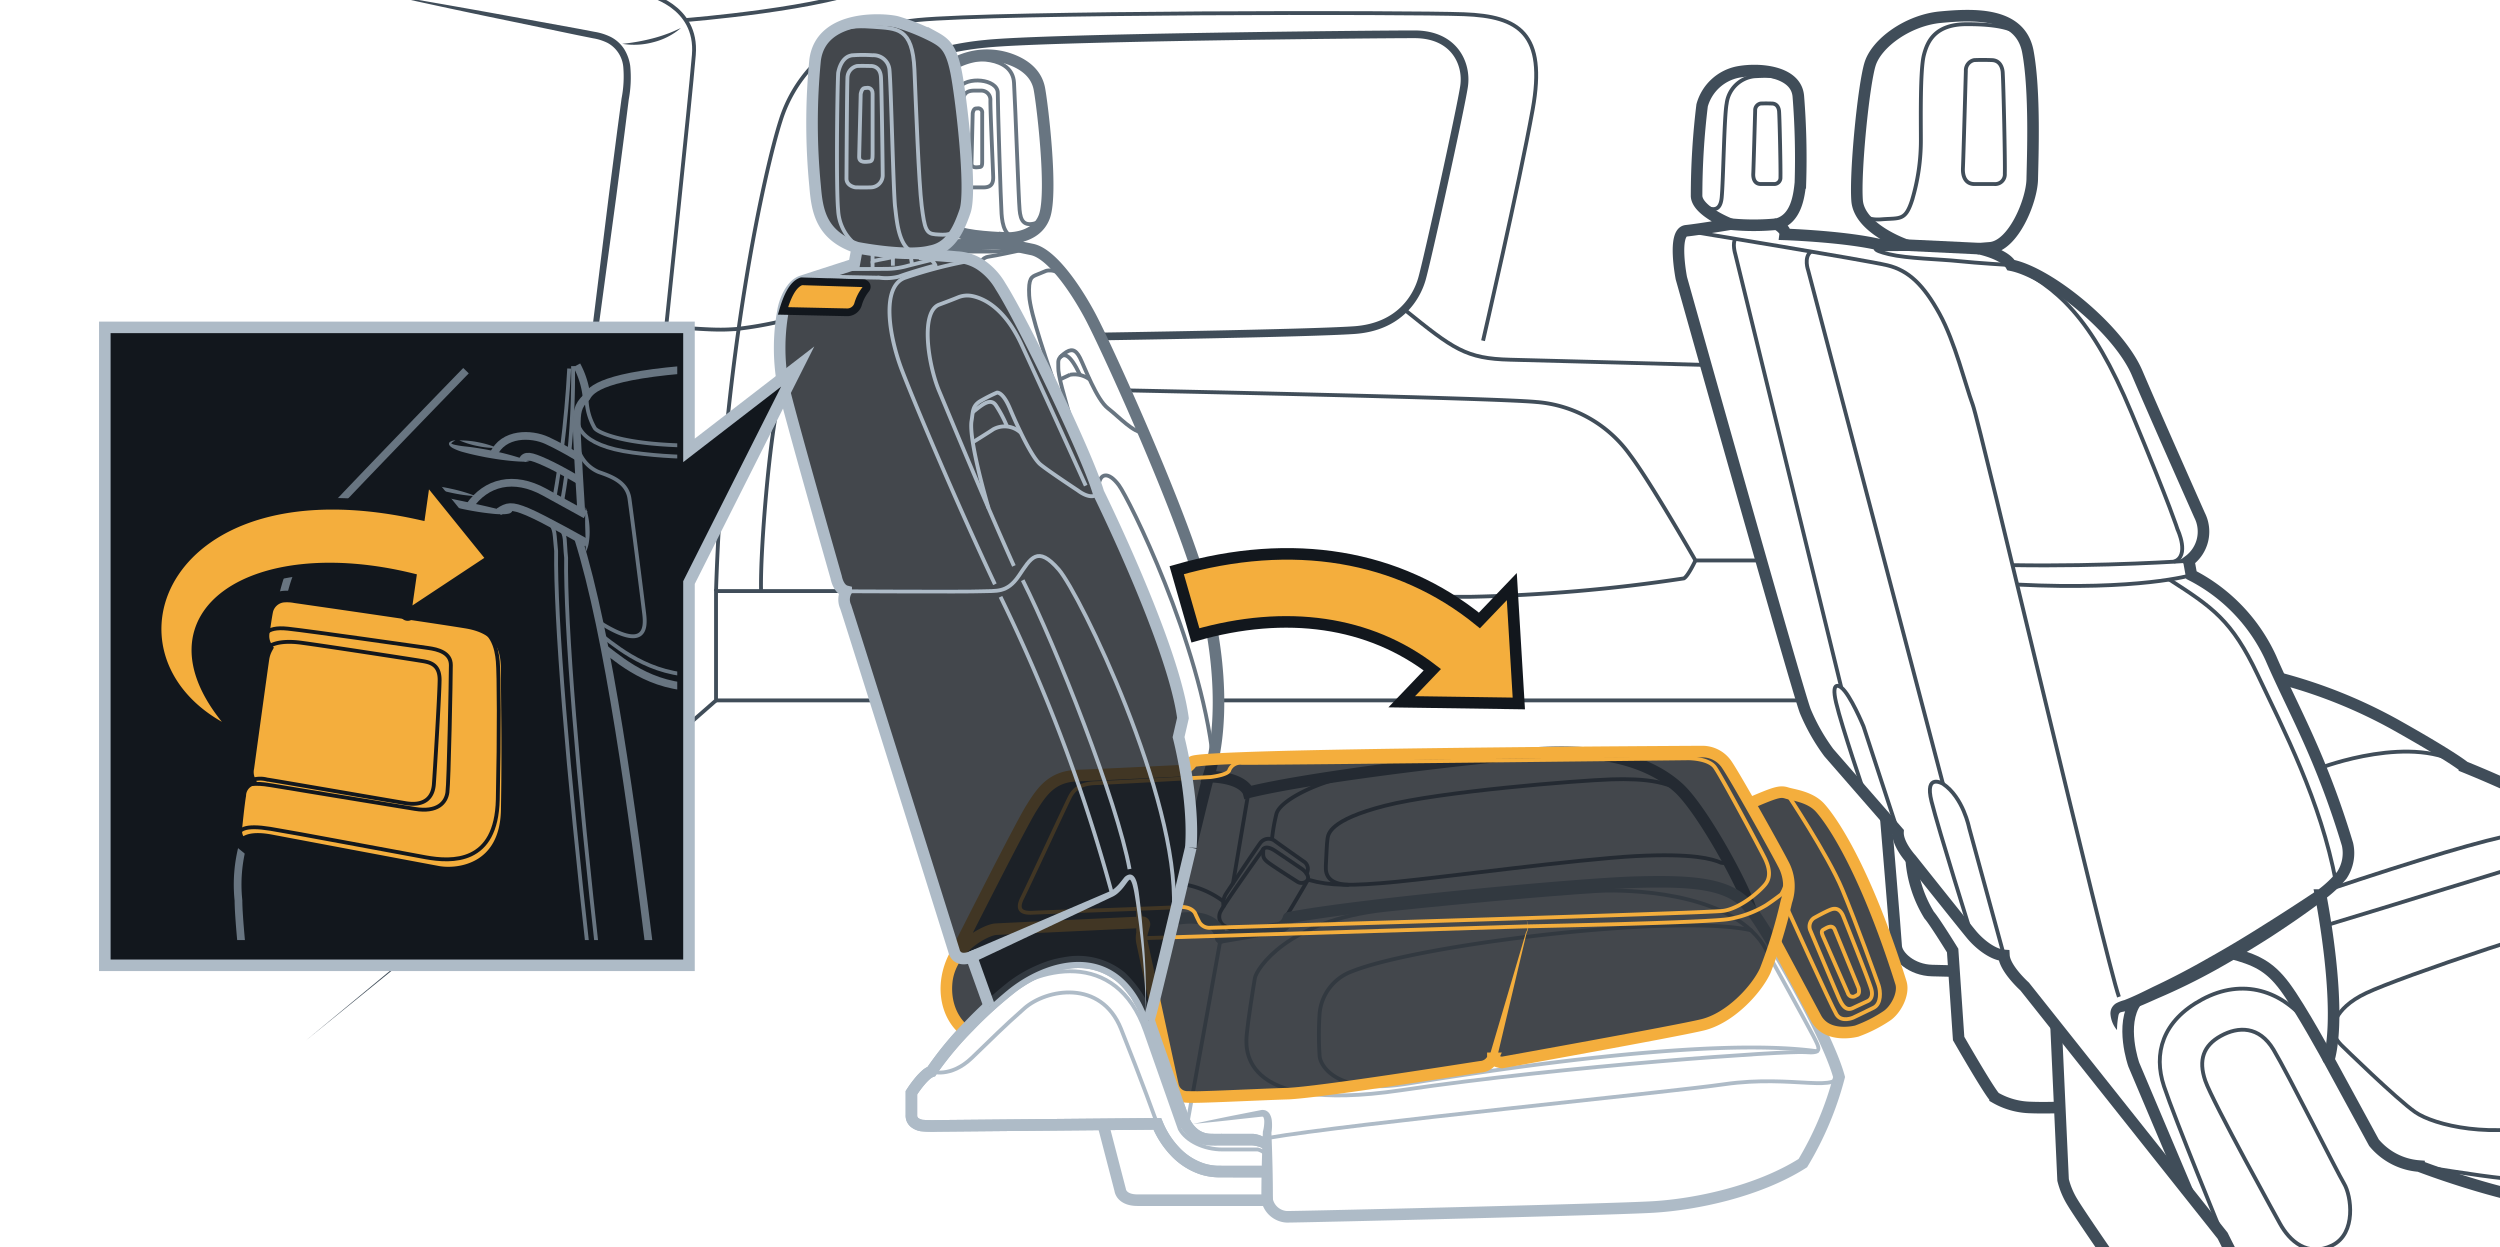 <svg xmlns="http://www.w3.org/2000/svg" xmlns:xlink="http://www.w3.org/1999/xlink" width="324.248" height="161.749" viewBox="0 0 324.248 161.749"><defs><clipPath id="b0559fa6-737d-4be1-a315-1f4e40c43dd6"><rect x="13.894" y="42.829" width="73.944" height="79.101" style="fill:none"/></clipPath></defs><g id="a5337b3c-4394-4681-9037-180335484d51" data-name="below"><path d="M49.841-.759Q58.243.66,66.62,2.194L75,3.723l2.092.4a7.512,7.512,0,0,1,2.149.682,4.581,4.581,0,0,1,1.721,1.572,5.636,5.636,0,0,1,.777,2.164,15.649,15.649,0,0,1-.191,4.375l-.531,4.224-1.1,8.443L77.632,42.454l0-.063a5.442,5.442,0,0,1-.858,2.95,3.826,3.826,0,0,1-2.6,1.62l-5.684.984L57.1,49.805l11.3-2.348,5.66-1.123a3.14,3.14,0,0,0,2.124-1.384,4.733,4.733,0,0,0,.67-2.53v-.038l0-.025,2.1-16.911L80.049,17l.565-4.222a14.8,14.8,0,0,0,.225-4.1,3.957,3.957,0,0,0-2.014-3.1,6.63,6.63,0,0,0-1.892-.609l-2.088-.42L66.5,2.81Q58.157,1.1,49.841-.759Z" style="fill:#404d59"/><path d="M55.733-7.61,83.825-.759S90.539.627,89.991,7.128,86.7,39.335,86.017,46.077,84.784,84.657,84.51,88.95s.034,9.251-3.135,11.774" style="fill:none;stroke:#404d59;stroke-miterlimit:10;stroke-width:0.5px"/><polygon points="81.531 100.92 39.564 135.038 81.219 100.528 81.531 100.92" style="fill:#404d59"/><polygon points="85.164 70.983 38.605 95.71 84.928 70.543 85.164 70.983" style="fill:#404d59"/><path d="M88.921,2.6s18.307-1.435,24.967-4.587,10.435-5.481,15.879-5.618S276.488-8.98,276.488-8.98" style="fill:none;stroke:#404d59;stroke-miterlimit:10;stroke-width:0.5px"/><path d="M123,6.446a38.076,38.076,0,0,1,4.813-.764c7.674-.822,50.427-1.234,55.634-1.234s6.863,3.837,6.446,6.715-4.8,22.747-5.487,25.076-2.877,6.167-8.77,6.578-32.75.822-32.75.822" style="fill:none;stroke:#404d59;stroke-miterlimit:10"/><path d="M116.614,2.926c.775-.138,1.584-.25,2.427-.331,10.551-1.024,63.73-1.024,70.85-.75s10.683,2.466,8.9,12.333-6.44,30.009-6.44,30.009" style="fill:none;stroke:#404d59;stroke-miterlimit:10;stroke-width:0.5px"/><path d="M92.868,76.663c.96-30.558,6.3-54.538,8.359-60.978a18.213,18.213,0,0,1,4.163-7.14" style="fill:none;stroke:#404d59;stroke-miterlimit:10;stroke-width:0.5px"/><path d="M182.109,40.111c6.406,5.172,8,6.405,13.78,6.543s25.513.685,25.513.685" style="fill:none;stroke:#404d59;stroke-miterlimit:10;stroke-width:0.5px"/><path d="M228.117,72.689H219.9s-5.892-10.277-8.5-13.7a16.505,16.505,0,0,0-12.153-6.851c-5.849-.548-53.189-1.508-53.189-1.508" style="fill:none;stroke:#404d59;stroke-miterlimit:10;stroke-width:0.5px"/><path d="M219.9,72.689s-.959,2.056-1.508,2.33a213.484,213.484,0,0,1-27.8,2.388h-34" style="fill:none;stroke:#404d59;stroke-miterlimit:10;stroke-width:0.5px"/><path d="M101.629,50.291a12.429,12.429,0,0,0-.676,1.981c-1.1,4.248-2.379,19.047-2.242,24.391" style="fill:none;stroke:#404d59;stroke-miterlimit:10;stroke-width:0.5px"/><polyline points="128.77 76.663 92.868 76.663 92.868 90.841 83.229 99.281" style="fill:none;stroke:#404d59;stroke-miterlimit:10;stroke-width:0.5px"/><path d="M80.7,5.684a25.777,25.777,0,0,0,3.9-.692,18.753,18.753,0,0,0,1.876-.584c.625-.214,1.215-.505,1.836-.773a8.7,8.7,0,0,1-3.586,1.841A9.489,9.489,0,0,1,80.7,5.684Z" style="fill:#404d59"/><path d="M86.4,42.382c5.793.367,6.723.463,9.123.287a49.461,49.461,0,0,0,5.579-.959" style="fill:none;stroke:#404d59;stroke-miterlimit:10;stroke-width:0.5px"/><path d="M86.479,44.027a12.823,12.823,0,0,1-.517,2.9A5.427,5.427,0,0,1,84.3,49.405a7.021,7.021,0,0,1-2.642,1.345l-2.779.842-11.1,3.355L45.576,61.658l22.136-6.951L78.783,51.23l2.762-.87a6.59,6.59,0,0,0,2.474-1.288,4.968,4.968,0,0,0,1.5-2.294,12.377,12.377,0,0,0,.465-2.8Z" style="fill:#404d59"/><line x1="92.868" y1="90.841" x2="113.173" y2="90.841" style="fill:none;stroke:#404d59;stroke-miterlimit:10;stroke-width:0.5px"/><line x1="158.14" y1="90.841" x2="233.533" y2="90.841" style="fill:none;stroke:#404d59;stroke-miterlimit:10;stroke-width:0.5px"/></g><g id="aba4e516-948e-41ea-a210-0b34caa704f2" data-name="illustration"><path d="M156.727,100.724c-.457,1.674-1.3,5.145-2.277,9.2" style="fill:none;stroke:#687581;stroke-miterlimit:10;stroke-width:1.5px"/><path d="M227.084,118.023c-.774-2.874-6.19-12.822-9.285-15.751-4.477-4.146-11.5-5.14-18.9-4.588s-28.739,3.04-36.974,5.085c0,0-.5-1.934-5.2-2.045,1.908-5.769,1.935-15.53-1.216-25.921s-12.1-30.066-14.148-33.879-5.085-8.069-7.517-8.567-3.537-.774-3.537-.774v-.718s3.979.332,5.14-2.764-.332-15.143-.663-16.691-1.447-2.862-3.658-3.691a8.93,8.93,0,0,0-7.4.541" style="fill:none;stroke:#687581;stroke-miterlimit:10;stroke-width:1.5px"/><path d="M160.936,121.187l-2.237-1.164a1.432,1.432,0,0,1-.361-1.865c.6-1.177,5.517-8.039,5.517-8.039s.325-.568,1.543.244,3.491,2.357,3.491,2.357,1.056.728.69,1.459-3.63,6.151-3.63,6.151" style="fill:none;stroke:#687581;stroke-linecap:round;stroke-linejoin:round;stroke-width:0.5px"/><path d="M158.7,117.55a2.217,2.217,0,0,1,.322-1.643c.673-1.023,3.939-5.91,4.426-6.559a1.335,1.335,0,0,1,1.949-.244c.649.487,3.654,2.6,3.654,2.6a1.141,1.141,0,0,1,.407,1.593" style="fill:none;stroke:#687581;stroke-linecap:round;stroke-linejoin:round;stroke-width:0.5px"/><path d="M163.855,110.119c-.041.893-.115,1.178.632,1.746s3.793,2.5,3.793,2.5a1.008,1.008,0,0,0,1.3-.188" style="fill:none;stroke:#687581;stroke-linecap:round;stroke-linejoin:round;stroke-width:0.5px"/><line x1="159.927" y1="114.526" x2="161.923" y2="102.769" style="fill:none;stroke:#687581;stroke-linecap:round;stroke-linejoin:round;stroke-width:0.5px"/><path d="M158.672,116.911a11.8,11.8,0,0,0-5.351-2.252" style="fill:none;stroke:#687581;stroke-linecap:round;stroke-linejoin:round;stroke-width:0.5px"/><path d="M174.982,100.724c-3.293.434-8.976,2.922-9.44,4.873a23.3,23.3,0,0,0-.561,3.194" style="fill:none;stroke:#687581;stroke-linecap:round;stroke-linejoin:round;stroke-width:0.5px"/><path d="M169.811,114.135c2.61.756,5.413.806,11.317.232s23.589-2.94,31.005-3.33,9.976.366,11.074.853c0,0,1.315.387.423-1.161" style="fill:none;stroke:#687581;stroke-linecap:round;stroke-linejoin:round;stroke-width:0.5px"/><path d="M174.812,114.755c-2.291-.1-2.928-1.1-2.854-2.432s.122-2.924.219-3.532.22-2.438,7.464-4.292,25-3.268,29.32-3.415,8.372.261,9.985,2.453" style="fill:none;stroke:#687581;stroke-linecap:round;stroke-linejoin:round;stroke-width:0.5px"/><path d="M130.309,30.865s-5.416-.171-6.23-.938" style="fill:none;stroke:#687581;stroke-miterlimit:10;stroke-width:1.5px"/><line x1="130.309" y1="31.583" x2="122.478" y2="31.818" style="fill:none;stroke:#687581;stroke-miterlimit:10;stroke-width:1.5px"/><path d="M124.216,8.2c1.751-.815,7.1-1.019,7.3,2.531s.592,15.051.723,16.464.511,2.572,3,1.385" style="fill:none;stroke:#687581;stroke-miterlimit:10;stroke-width:0.5px"/><path d="M124.353,11.446c.98-1.605,5.055-1.21,5.055.6s.394,14.263.493,15.676.44,3.272,2.225,3" style="fill:none;stroke:#687581;stroke-miterlimit:10;stroke-width:0.5px"/><path d="M124.939,16.171a28.561,28.561,0,0,1,0-3.4c.131-.723.576-1.019,1.454-1.019h.879a1.181,1.181,0,0,1,1.183,1.216c-.033,1.183.361,9.366.361,10.056s-.2,1.282-1.248,1.282h-2.109" style="fill:none;stroke:#687581;stroke-miterlimit:10;stroke-width:0.5px"/><path d="M126,21.173l.157-6.47s.078-.6.406-.629l.327-.026a.527.527,0,0,1,.5.6v6.237c0,.522-.026.757-.341.783S125.986,21.855,126,21.173Z" style="fill:none;stroke:#687581;stroke-miterlimit:10;stroke-width:0.5px"/><path d="M137.873,52.943c-2.134-6.132-4.268-12.3-4.388-14.612s.322-2.431,1.006-2.713l1.178-.483s1.746-.635,3.451,2.092" style="fill:none;stroke:#687581;stroke-miterlimit:10;stroke-width:0.5px"/><path d="M127.194,34.285s-.012-.841,1.046-1,3.473-.684,3.473-.684,2.343-.68,3.7.51" style="fill:none;stroke:#687581;stroke-miterlimit:10;stroke-width:0.5px"/><path d="M139.572,56.662c-1.691-5.607-2.348-8.095-2.312-8.973s-.208-1.074.719-1.8,1.512-.635,2.1.536,2.147,5.387,3.61,6.523,3.4,3.264,4.626,3.127" style="fill:none;stroke:#687581;stroke-miterlimit:10;stroke-width:0.5px"/><path d="M137.481,49.214l1.278-.6a3.287,3.287,0,0,1,2.566.6" style="fill:none;stroke:#687581;stroke-miterlimit:10;stroke-width:0.5px"/><path d="M137.481,46.351c.5-.467,1.194-.674,2.6,2.283" style="fill:none;stroke:#687581;stroke-miterlimit:10;stroke-width:0.5px"/><path d="M142.465,63.154c.148-1.9,1.319-2,2.636-.244s10.57,20.333,12.237,35.535" style="fill:none;stroke:#687581;stroke-miterlimit:10;stroke-width:0.5px"/><path d="M121.343,32.624h7.243a15.9,15.9,0,0,0,1.985-.167c.723-.138,1.829-.4,1.829-.4" style="fill:none;stroke:#687581;stroke-miterlimit:10;stroke-width:0.5px"/><path d="M129.3,129.622c5.2-4.311,15.433-6.735,19.247,4.1s4.476,12.712,4.476,12.712c.829,1.547,3.151,2.653,5.527,2.653h4.588s1.215.276,1.215,1.216" style="fill:none;stroke:#aebbc7;stroke-miterlimit:10;stroke-width:0.5px"/><path d="M143.076,145.837l2.211,8.5s.11,1.327,2.266,1.327h16.8a2.767,2.767,0,0,0,2.543,2.155c2.045,0,41.838-.939,47.475-1.271s13.707-2.045,19.455-5.693a42.346,42.346,0,0,0,4.7-11.164c-1.6-5.914-10.058-20.228-11.44-21.665" style="fill:none;stroke:#aebbc7;stroke-miterlimit:10;stroke-width:1.5px"/><path d="M120.8,138.97s2.487.884,5.25-1.769,3.925-3.869,6.8-6.411,9.949-3.814,12.546,2.653,4.7,12.325,4.7,12.325" style="fill:none;stroke:#aebbc7;stroke-miterlimit:10;stroke-width:0.5px"/><path d="M163.6,155.661c-.012-2.931.08-5.861.192-8.791l0-.081.01-.043a4.932,4.932,0,0,0,.172-1.318,1.322,1.322,0,0,0-.1-.5c-.055-.086-.054-.107-.221-.1l-2.944.322c-1.984.232-3.972.434-5.959.625,1.952-.424,3.9-.837,5.857-1.219l2.965-.584a1.211,1.211,0,0,1,.582.056,1.175,1.175,0,0,1,.492.4,2.085,2.085,0,0,1,.309.922,5.907,5.907,0,0,1-.067,1.652l.014-.123c.112,2.93.2,5.86.191,8.791Z" style="fill:#aebbc7"/><path d="M158.338,121.631s-.13-3.485-6.114-2.36" style="fill:none;stroke:#aebbc7;stroke-linecap:round;stroke-linejoin:round;stroke-width:1.5px"/><line x1="154.045" y1="145.439" x2="158.338" y2="121.631" style="fill:none;stroke:#aebbc7;stroke-linecap:round;stroke-linejoin:round;stroke-width:0.5px"/><path d="M158.338,121.631l7.611-1.3a1.8,1.8,0,0,0,1.171-1.283c8.521-1.709,37.727-4.441,45.143-4.636s12.477.129,14.821,3.612" style="fill:none;stroke:#aebbc7;stroke-linecap:round;stroke-linejoin:round;stroke-width:1.5px"/><path d="M164.487,147.585c10.438-1.821,52-5.922,59.159-6.96,8.976-1.3,15.34,1.371,14.663-1.656" style="fill:none;stroke:#aebbc7;stroke-linecap:round;stroke-linejoin:round;stroke-width:0.5px"/><path d="M228.72,122.574s5.529,9.985,6.439,11.742,1.236,2.341-1.04,2.146-30.9,1.756-52.429,4.944-20.1-5.92-19.969-7.416.845-6.049,1.041-7.155,4.1-7.459,16.977-8.836,26.084-2.417,28.3-2.482S224.036,115.385,228.72,122.574Z" style="fill:none;stroke:#aebbc7;stroke-linecap:round;stroke-linejoin:round;stroke-width:0.5px"/><path d="M227.084,120.648c-9.878-2.2-43.052,1.864-51.7,5.326a6.425,6.425,0,0,0-4.228,5.421,40.054,40.054,0,0,0,0,5.587c.065,1.041,1.886,5.074,11.318,3.578s38.79-6.212,53.187-4.212" style="fill:none;stroke:#aebbc7;stroke-linecap:round;stroke-linejoin:round;stroke-width:0.5px"/><path d="M347.151,155.172s-1.406.112-9.56,1.124-23.843-5.06-23.843-5.06A8.42,8.42,0,0,1,307.9,148.2l-5.848-10.741c1.855-6.747-1.069-21.368-1.069-21.368a15.28,15.28,0,0,0,2.756-2.587,5.182,5.182,0,0,0,.731-3.992c-3.487-11.584-7.123-17.616-9.953-24.18A22.711,22.711,0,0,0,284.226,74.59l-.337-1.856a4.708,4.708,0,0,0,1.4-5.9s-5.679-12.765-8.1-18.444-11.472-13.046-16.364-14c-.843-1.463-4.105-2.137-4.105-2.137l1.406-.113c3.036-.281,5.4-6.129,5.454-8.885s.394-11.359-.562-16.532-7.029-4.892-11.3-4.5-8.322,3.374-9.166,6.073-1.968,14-1.687,17.714,6.411,5.792,6.411,5.792l-3.171.021c-4.489-1.145-12.569-1.422-12.569-1.422.09-.682-1.078-1.326-1.078-1.326,2.514-.661,2.873-3.648,3.053-5.354a101.294,101.294,0,0,0-.269-11.223c-.27-3.322-5.208-3.681-7.9-3.142a6.045,6.045,0,0,0-4.579,4.309,97.371,97.371,0,0,0-.718,11.762c.09,1.975,4.4,3.648,4.4,3.648s-3.95.661-5.746.857-.628,6.149-.628,6.149,14.993,53.36,16.07,56.143a25.767,25.767,0,0,0,3.053,5.387l8.978,10.3c-.09,1.592,1.706,3.526,1.706,3.526s6.644,8.35,7.811,9.755,2.873,2.635,4.22,2.725c.089,1.706,2.693,4.04,2.693,4.04l25.678,32.321s5,10.194,7.077,11.937l2.081,1.744" style="fill:none;stroke:#404d59;stroke-miterlimit:10;stroke-width:1.5px"/><path d="M283.7,154.5l-6.951-16.426s-1.834-5.208.3-8.188" style="fill:none;stroke:#404d59;stroke-miterlimit:10;stroke-width:1.5px"/><path d="M289.367,123.622c3.093.844,4.925,1.578,7,4.389s5.68,9.447,5.68,9.447" style="fill:none;stroke:#404d59;stroke-miterlimit:10;stroke-width:1.5px"/><path d="M301.424,116.7c-2.224,1.7-4.518,3.262-6.849,4.788-2.347,1.5-4.729,2.941-7.164,4.3a81.128,81.128,0,0,1-7.517,3.682c-1.271.561-2.5,1.143-3.922,1.616-.441.118-.721.144-.888.2-.13.038-.208.08-.309.341a10.544,10.544,0,0,0-.2,1.974,3.634,3.634,0,0,1-.852-2.1,1.584,1.584,0,0,1,.148-.731,1.643,1.643,0,0,1,.569-.633,4.9,4.9,0,0,1,1.088-.424c1.192-.457,2.455-1.088,3.692-1.7,2.5-1.173,4.915-2.442,7.3-3.813,2.4-1.341,4.76-2.759,7.085-4.235,2.334-1.457,4.651-2.966,6.933-4.486Z" style="fill:#404d59"/><path d="M218.7,29.927s23.312,3.811,26.1,4.485,4.716,2.6,6.737,6.255,3.368,9.238,4.33,11.836,17.225,71.884,18.957,76.792" style="fill:none;stroke:#404d59;stroke-miterlimit:10;stroke-width:0.5px"/><path d="M283.889,72.734s-10.97.767-22.862.565" style="fill:none;stroke:#404d59;stroke-miterlimit:10;stroke-width:0.5px"/><path d="M284.226,74.59s-6.82,2.022-22.591,1.227" style="fill:none;stroke:#404d59;stroke-miterlimit:10;stroke-width:0.5px"/><path d="M281.365,75.167c5.588,3.607,8.09,5.243,11.458,12.364s8.158,16.334,10.142,26.836" style="fill:none;stroke:#404d59;stroke-miterlimit:10;stroke-width:0.5px"/><path d="M244.11,31.818c-1.038.284-1.519.573.887,1.15s6.64.643,9.046.9,6.79.517,6.79.517c5.848,2.772,10.435,6.668,15.631,19.178s5.962,15.108,5.962,15.108,1.645,3.458-.474,4.183" style="fill:none;stroke:#404d59;stroke-miterlimit:10;stroke-width:0.5px"/><line x1="247.281" y1="31.797" x2="256.728" y2="32.247" style="fill:none;stroke:#404d59;stroke-miterlimit:10;stroke-width:1.5px"/><path d="M240.87,26.005c.468,1.529.759,2.633,3.165,2.441s3.079.218,3.945-2.441a26.961,26.961,0,0,0,1.155-8.048c0-2.406-.1-8.879.385-10.791s1.539-4.029,5.581-4.029,8.056.52,7.925,3.58" style="fill:none;stroke:#404d59;stroke-miterlimit:10;stroke-width:0.5px"/><path d="M254.969,9.19s-.322,11.558-.376,12.58.269,2.1,1.505,2.1h2.581a1.253,1.253,0,0,0,1.343-1.344c.054-1.451-.161-11.289-.268-13.063,0,0,0-1.613-1.4-1.667s-2.312,0-2.312,0A1.356,1.356,0,0,0,254.969,9.19Z" style="fill:none;stroke:#404d59;stroke-miterlimit:10;stroke-width:0.5px"/><path d="M227.643,14.336s-.21,7.506-.245,8.169.175,1.362.978,1.362h1.676a.814.814,0,0,0,.872-.873c.035-.943-.1-7.331-.174-8.483,0,0,0-1.048-.908-1.082s-1.5,0-1.5,0A.879.879,0,0,0,227.643,14.336Z" style="fill:none;stroke:#404d59;stroke-miterlimit:10;stroke-width:0.5px"/><path d="M220.4,26.371c1.29.828,2.687,1.419,2.9-.731s.322-10.59.645-12.2a4.054,4.054,0,0,1,3.6-3.548c2.151-.108,4.21-.22,5.519,1.8" style="fill:none;stroke:#404d59;stroke-miterlimit:10;stroke-width:0.5px"/><path d="M224.448,29.07a30.68,30.68,0,0,0,6.015,0" style="fill:none;stroke:#404d59;stroke-miterlimit:10;stroke-width:1.5px"/><path d="M295.71,87.985a64.854,64.854,0,0,1,14.952,6c7.563,4.249,8.97,5.48,8.97,5.48a139.624,139.624,0,0,1,27.519,14.9" style="fill:none;stroke:#404d59;stroke-miterlimit:10;stroke-width:1.5px"/><path d="M244.584,106.08s1.282,15.328,1.347,16.624,2.009,3.112,4.667,3.176l2.658.065" style="fill:none;stroke:#404d59;stroke-miterlimit:10;stroke-width:1.5px"/><path d="M247.881,111.432a15.984,15.984,0,0,0,2.328,7.253c.648.713,3.047,4.6,3.047,4.6l.777,11.409s4.019,7.018,4.732,7.658a9.581,9.581,0,0,0,4.6,1.288c1.62.065,3.565,0,3.565,0" style="fill:none;stroke:#404d59;stroke-miterlimit:10;stroke-width:1.5px"/><path d="M266.668,133.067l.913,19.974a10.218,10.218,0,0,0,1.232,2.917c.972,1.62,5.42,8.038,5.42,8.038a10.288,10.288,0,0,0,5.6,1.685c3.439.065,7.779,0,7.779,0a2.948,2.948,0,0,0,2.7-1.449" style="fill:none;stroke:#404d59;stroke-miterlimit:10;stroke-width:1.5px"/><path d="M313.748,151.236c12.329,1.978,16.986,2.6,23.119,1.047S344.4,150.5,344.4,150.5" style="fill:none;stroke:#404d59;stroke-miterlimit:10;stroke-width:0.5px"/><path d="M295.71,158.7s-8.754-15.806-9.685-18.523-.233-4.58,2.018-5.822,4.967-1.319,6.83,1.785,8.228,15.835,9.16,17.388,1.63,6.442-1.553,8S296.95,160.949,295.71,158.7Z" style="fill:none;stroke:#404d59;stroke-miterlimit:10;stroke-width:0.5px"/><path d="M288.283,160.273s-6.217-15.176-7.614-19.384-.259-8.477,4.955-11.272,10.42-1.251,13.949,3.45" style="fill:none;stroke:#404d59;stroke-miterlimit:10;stroke-width:0.5px"/><path d="M344.4,141.726s-4.346,1.32-12.729,3.726-15.99.466-18.4-1.2-9.47-8.577-9.47-8.577-1.226-1.119-1.187-2.072c0,0-.21-2.686,4.292-4.809s25.3-9.187,36.715-11.981" style="fill:none;stroke:#404d59;stroke-miterlimit:10;stroke-width:0.5px"/><path d="M301.656,120.023c8.664-2.592,23.424-7.25,27.415-8.336s10.446-1.725,14.942.535" style="fill:none;stroke:#404d59;stroke-miterlimit:10;stroke-width:0.5px"/><path d="M301.656,115.505c12.312-4.129,20.695-6.613,24.654-7.311s7.871-1.317,10.844-.193" style="fill:none;stroke:#404d59;stroke-miterlimit:10;stroke-width:0.5px"/><path d="M300.983,99.588s12.2-4.659,18.649-.122" style="fill:none;stroke:#404d59;stroke-miterlimit:10;stroke-width:0.5px"/><path d="M259.912,123.912l-4.514-16.53s-.764-3.957-3.394-5.722c0,0-2.421-1.454-1.487,2.284s5.175,17.243,5.175,17.243" style="fill:none;stroke:#404d59;stroke-miterlimit:10;stroke-width:0.5px"/><path d="M252,101.66l-17.48-66.589s-.62-1.693.365-2.447" style="fill:none;stroke:#404d59;stroke-miterlimit:10;stroke-width:0.5px"/><path d="M246.175,107.906,241.7,94.222s-1.726-4.175-2.892-5.053c0,0-1.412-1.186-.666,1.97s3.69,11.788,3.69,11.788" style="fill:none;stroke:#404d59;stroke-miterlimit:10;stroke-width:0.5px"/><path d="M238.811,89.169l-13.742-56.2s-.445-1.425.044-2.085" style="fill:none;stroke:#404d59;stroke-miterlimit:10;stroke-width:0.5px"/><path d="M163.885,149.035a1.688,1.688,0,0,0-.619-.317,3.473,3.473,0,0,0-.416-.1,3.081,3.081,0,0,0-.42-.058h.06l-3.833,0c-.66-.009-1.231.024-1.963-.021a4.283,4.283,0,0,1-2.147-.783,5.258,5.258,0,0,1-1.461-1.673c-.087-.161-.171-.323-.246-.5-.035-.081-.078-.189-.107-.274l-.079-.225-.318-.9-1.27-3.592-2.54-7.184c-.2-.613-.437-1.175-.674-1.73l-.35-.841-.446-.781c-.153-.256-.284-.53-.454-.773l-.541-.7a8.925,8.925,0,0,0-1.21-1.262,7.946,7.946,0,0,0-6.525-1.621,12.785,12.785,0,0,0-1.74.4,16.845,16.845,0,0,0-4.8,2.51,53.34,53.34,0,0,0-5.556,5.02,43.136,43.136,0,0,0-4.781,5.718l-.006.009-.155.237-.234.076a1.9,1.9,0,0,0-.542.377,6.556,6.556,0,0,0-.595.621,13.956,13.956,0,0,0-1.073,1.456l.114-.4v2.984l0,.063c0-.059.014.071.039.1a.453.453,0,0,0,.119.145,1.293,1.293,0,0,0,.579.225,16.3,16.3,0,0,0,1.905.032l4.07-.038,8.141-.076,16.282-.15.506,0,.2.474a10.678,10.678,0,0,0,2.125,3.318,7.7,7.7,0,0,0,3.212,2.087,6.557,6.557,0,0,0,1.87.31l2.11.006h4.246v1.5h-4.246l-2.136-.006a8.079,8.079,0,0,1-2.3-.382,9.219,9.219,0,0,1-3.84-2.48,12.189,12.189,0,0,1-2.429-3.792l.7.47-16.29.15-8.145.076-4.073.038a15.733,15.733,0,0,1-2.161-.054,2.742,2.742,0,0,1-1.279-.547,1.863,1.863,0,0,1-.7-1.525l0,.061v-3.205l.115-.178a15.519,15.519,0,0,1,1.2-1.632,8.161,8.161,0,0,1,.733-.763,3.224,3.224,0,0,1,1.049-.677l-.389.312.006-.01a44.3,44.3,0,0,1,4.935-6.006,54.689,54.689,0,0,1,5.712-5.23,17.717,17.717,0,0,1,3.423-2.023,17.935,17.935,0,0,1,1.867-.725,14.451,14.451,0,0,1,1.973-.446,9.553,9.553,0,0,1,7.78,1.988A15.171,15.171,0,0,1,150,132.9l2.524,7.2,1.262,3.6.316.9.079.225.066.169c.049.118.112.238.175.357a3.735,3.735,0,0,0,1.019,1.183,2.751,2.751,0,0,0,1.387.506c.535.036,1.237.011,1.847.02l3.791,0h.059a3.838,3.838,0,0,1,.686.129,3.031,3.031,0,0,1,.643.267,1.9,1.9,0,0,1,.975,1.189Z" style="fill:#aebbc7"/></g><g id="be259926-e3c4-4b85-bef6-71ace966c1fb" data-name="above"><path d="M246.28,127.444c-4.812-15.275-9.183-21.243-10.48-22.681s-3.5-1.643-4.343-1.919-1.484-.07-4.788,1.35c-1.3-2.277-2.5-4.343-3-5.065a3.815,3.815,0,0,0-3.18-1.648s-65.572.305-66.118,1.343a2.574,2.574,0,0,1-1.9,1.162s-9.718.487-13.016.611-4.583,2.018-5.991,4.277-8.186,15.7-9.958,19.19a9.272,9.272,0,0,0-.863,2.5c-.018.071-.029.147-.047.229a7.287,7.287,0,0,0,1.919,6.567l.328.317a60.984,60.984,0,0,1,5.47-5.153c5.2-4.313,14.594-6.965,18.408,3.867,1.426,4.061,2.412,6.866,3.087,8.785l.164-.07a1.879,1.879,0,0,0,1.72,1.168c.915.123,9.107-.306,13.015-.429s23.772-3.3,25.058-3.48a1.869,1.869,0,0,0,1.59-1.1c0,.37,1.162.552,1.162.552s22.487-4.032,26.031-4.889,6.966-4.524,8.128-7.03a29.653,29.653,0,0,0,1.326-3.679s3.967,7.4,5.252,9.818,4.413,1.913,5.287,1.7a17.68,17.68,0,0,0,3.867-1.954C245.576,131.029,246.744,128.911,246.28,127.444Z" style="fill:#12171d;opacity:0.79"/><path d="M124.788,133.36c-2.171-2.041-2.785-5.813-1.013-9.3s8.556-16.928,9.961-19.189,2.689-4.155,5.989-4.278,13.017-.611,13.017-.611a2.569,2.569,0,0,0,1.894-1.161c.55-1.039,66.121-1.344,66.121-1.344a3.819,3.819,0,0,1,3.178,1.65c1.222,1.772,6.661,11.55,7.333,12.894a6.051,6.051,0,0,1,.428,4.889,62.327,62.327,0,0,1-2.75,8.983c-1.161,2.506-4.583,6.172-8.128,7.028s-26.033,4.889-26.033,4.889-1.161-.184-1.161-.55a1.872,1.872,0,0,1-1.589,1.1c-1.283.183-21.144,3.361-25.055,3.483s-12.1.55-13.016.428a1.887,1.887,0,0,1-1.834-1.528c-.216-.92-3.305-15.243-4.012-18.523a2.764,2.764,0,0,1,.042-1.325l.265-.942a.264.264,0,0,0-.265-.337c-2.575.121-17.944.843-19.007.9-1.161.061-5.607,2.21-6.313,6.432" style="fill:none;stroke:#f4ae3d;stroke-miterlimit:10;stroke-width:1.5px"/><path d="M193.141,137.135l4.775-16.2,0-.009.008-.011a1.374,1.374,0,0,0,.2-.845,3.43,3.43,0,0,0-.16-.895,3.481,3.481,0,0,1,.209.892,1.43,1.43,0,0,1-.172.912l.01-.019-3.9,16.432Z" style="fill:#f4ae3d"/><path d="M148.062,121.681l50.09-1.536s24.072-.481,26.211-.97a14.039,14.039,0,0,0,4.705-1.772c1.1-.734,1.956-1.406,1.956-1.406A4.587,4.587,0,0,0,231.7,113" style="fill:none;stroke:#f4ae3d;stroke-miterlimit:10;stroke-width:0.5px"/><path d="M218.984,98.349s2.568-.013,3.423,1.148,6.111,11,6.539,11.917.856,2.261,0,3.3-3.3,3.116-5.439,3.422-66.671,2.2-66.671,2.2a1.516,1.516,0,0,1-1.283-.733c-.367-.734-.55-1.161-.55-1.161s-.428-.917-2.078-.795-17.844.672-19.005.733-2.2-.183-1.345-1.894,5.745-12.283,6.233-13.2,1.345-1.65,3.239-1.711,14.972-.794,14.972-.794,2.078-.245,2.384-.8a1.552,1.552,0,0,1,1.65-1.039C162.4,99.009,218.984,98.349,218.984,98.349Z" style="fill:none;stroke:#f4ae3d;stroke-miterlimit:10;stroke-width:0.5px"/><path d="M226.934,104.194c3.3-1.418,3.939-1.623,4.786-1.349s3.04.479,4.342,1.918,5.674,7.4,10.483,22.679c.462,1.469-.7,3.59-1.867,4.339a17.808,17.808,0,0,1-3.868,1.955c-.874.208-3.994.707-5.283-1.706s-5.255-9.816-5.255-9.816" style="fill:none;stroke:#f4ae3d;stroke-miterlimit:10;stroke-width:1.5px"/><path d="M231.72,102.845s5.346,8.013,7.218,12.5,4.409,11.564,4.7,12.4.374,2.454-.624,2.953-2.662,1.29-2.662,1.29-1.5.665-2.163-.416-6.6-14.231-6.6-14.231" style="fill:none;stroke:#f4ae3d;stroke-miterlimit:10;stroke-width:0.5px"/><path d="M234.767,120.605s3.422,8.139,3.8,8.971.874,1.581,1.747,1.165,1.872-.874,1.872-.874.915-.3.5-1.648-3.286-8.543-3.618-9.375-.874-1.164-1.623-.873-2.19,1.1-2.19,1.1A1.341,1.341,0,0,0,234.767,120.605Z" style="fill:none;stroke:#f4ae3d;stroke-miterlimit:10;stroke-width:0.5px"/><path d="M237.973,120.6l3.079,7.514s.213.731-.15.926l-.363.195a.66.66,0,0,1-.875-.441l-3.142-7.167c-.263-.6-.351-.882,0-1.071S237.649,119.811,237.973,120.6Z" style="fill:none;stroke:#f4ae3d;stroke-miterlimit:10;stroke-width:0.5px"/><path d="M163.885,149.035a1.688,1.688,0,0,0-.619-.317,3.473,3.473,0,0,0-.416-.1,3.081,3.081,0,0,0-.42-.058h.06l-3.833,0c-.66-.009-1.231.024-1.963-.021a4.283,4.283,0,0,1-2.147-.783,5.258,5.258,0,0,1-1.461-1.673c-.087-.161-.171-.323-.246-.5-.035-.081-.078-.189-.107-.274l-.079-.225-.318-.9-1.27-3.592-2.54-7.184c-.2-.613-.437-1.175-.674-1.73l-.35-.841-.446-.781c-.153-.256-.284-.53-.454-.773l-.541-.7a8.925,8.925,0,0,0-1.21-1.262,7.946,7.946,0,0,0-6.525-1.621,12.785,12.785,0,0,0-1.74.4,16.845,16.845,0,0,0-4.8,2.51,53.34,53.34,0,0,0-5.556,5.02,43.136,43.136,0,0,0-4.781,5.718l-.006.009-.155.237-.234.076a1.9,1.9,0,0,0-.542.377,6.556,6.556,0,0,0-.595.621,13.956,13.956,0,0,0-1.073,1.456l.114-.4v2.984l0,.063c0-.059.014.071.039.1a.453.453,0,0,0,.119.145,1.293,1.293,0,0,0,.579.225,16.3,16.3,0,0,0,1.905.032l4.07-.038,8.141-.076,16.282-.15.506,0,.2.474a10.678,10.678,0,0,0,2.125,3.318,7.7,7.7,0,0,0,3.212,2.087,6.557,6.557,0,0,0,1.87.31l2.11.006h4.246v1.5h-4.246l-2.136-.006a8.079,8.079,0,0,1-2.3-.382,9.219,9.219,0,0,1-3.84-2.48,12.189,12.189,0,0,1-2.429-3.792l.7.47-16.29.15-8.145.076-4.073.038a15.733,15.733,0,0,1-2.161-.054,2.742,2.742,0,0,1-1.279-.547,1.863,1.863,0,0,1-.7-1.525l0,.061v-3.205l.115-.178a15.519,15.519,0,0,1,1.2-1.632,8.161,8.161,0,0,1,.733-.763,3.224,3.224,0,0,1,1.049-.677l-.389.312.006-.01a44.3,44.3,0,0,1,4.935-6.006,54.689,54.689,0,0,1,5.712-5.23,17.717,17.717,0,0,1,3.423-2.023,17.935,17.935,0,0,1,1.867-.725,14.451,14.451,0,0,1,1.973-.446,9.553,9.553,0,0,1,7.78,1.988A15.171,15.171,0,0,1,150,132.9l2.524,7.2,1.262,3.6.316.9.079.225.066.169c.049.118.112.238.175.357a3.735,3.735,0,0,0,1.019,1.183,2.751,2.751,0,0,0,1.387.506c.535.036,1.237.011,1.847.02l3.791,0h.059a3.838,3.838,0,0,1,.686.129,3.031,3.031,0,0,1,.643.267,1.9,1.9,0,0,1,.975,1.189Z" style="fill:#aebbc7"/><path d="M152.857,95.6l.569-2.465C152.147,83.544,142.464,63.9,142.464,63.9c-.939-3.216-4.759-11.537-8.1-18.233-1.877-3.756-3.609-7-4.594-8.538a8.43,8.43,0,0,0-2.6-2.793,6.115,6.115,0,0,0-3.087-.992c-2.083-.2-4.853-.364-4.853-.364l-.017-.176h.017a8.51,8.51,0,0,0,1.45-.223c1.854-.346,2.94-1.6,3.755-3.333.036-.076.071-.159.106-.247a17.372,17.372,0,0,0,.628-1.625c.909-2.67-.522-14.9-1.174-18.086s-1.49-3.773-2.922-4.554a27.037,27.037,0,0,0-4.683-1.883c-1.168-.352-8.215-1.021-10.2,3.28a5.6,5.6,0,0,0-.469,1.661,83.676,83.676,0,0,0,0,16.331c.246,2.975.674,6.126,4.823,7.764.2.082.417.158.64.234l-.393,2.148-4.9,1.579c-.828.27-1.544.5-1.931.633a1.939,1.939,0,0,0-.44.218,1.979,1.979,0,0,0-.2.146,7.594,7.594,0,0,0-1.767,3.474,26.97,26.97,0,0,0,0,9.624c.91,3.967,6.895,24.916,6.895,24.916s.264,1.561,1.3,1.82a2.247,2.247,0,0,0-.064,2.018c.451,1.3,14.048,44.622,14.048,44.622s.258,1.561,2.277.781l2.306,6.408q1.074-.995,2.271-1.99c5.029-4.178,13.99-6.8,18.021,2.87.135.317.259.651.382,1,.381-1.144,1.925-7.616,3.562-14.512.645-2.681,1.3-5.428,1.9-7.951C154.923,103.513,152.857,95.6,152.857,95.6Z" style="fill:#12171d;opacity:0.79"/><path d="M125.7,123.419l9.455-4.049,4.73-2.026,2.366-1.013,1.183-.507.592-.253a2.357,2.357,0,0,0,.473-.3,5.371,5.371,0,0,0,.838-.863l.41-.512a1.189,1.189,0,0,1,.746-.472.679.679,0,0,1,.535.218,1.205,1.205,0,0,1,.238.351,3.19,3.19,0,0,1,.228.669,12.4,12.4,0,0,1,.229,1.3c.226,1.712.385,3.421.528,5.135a88.911,88.911,0,0,1,.353,10.294,88.616,88.616,0,0,0-.726-10.257c-.205-1.7-.426-3.4-.711-5.086a11.749,11.749,0,0,0-.261-1.226,2.705,2.705,0,0,0-.2-.541.507.507,0,0,0-.158-.2.845.845,0,0,0-.278.255l-.375.507a6.118,6.118,0,0,1-.918,1.012,3.176,3.176,0,0,1-.6.406l-.583.274-1.164.55-2.329,1.1-4.659,2.2-9.323,4.4Z" style="fill:#aebbc7"/><path d="M109.748,76.684s15.634.083,17.552,0,3.289.281,4.842-2,2.4-4.019,5.175-.822,15.563,29.6,14.923,43.942" style="fill:none;stroke:#aebbc7;stroke-miterlimit:10;stroke-width:0.5px"/><path d="M154.45,109.927c-2.156,8.995-4.93,20.874-5.46,22.466" style="fill:none;stroke:#aebbc7;stroke-miterlimit:10;stroke-width:1.5px"/><path d="M144.223,115.907a216.7,216.7,0,0,0-14.456-38.5" style="fill:none;stroke:#aebbc7;stroke-miterlimit:10;stroke-width:0.5px"/><path d="M154.45,109.927c.475-6.413-1.591-14.325-1.591-14.325l.569-2.467C152.149,83.543,142.465,63.9,142.465,63.9c-1.462-5.025-9.955-22.476-12.7-26.768a8.454,8.454,0,0,0-2.6-2.8,6.135,6.135,0,0,0-3.084-.991c-2.086-.2-4.854-.363-4.854-.363" style="fill:none;stroke:#aebbc7;stroke-miterlimit:10;stroke-width:1.5px"/><path d="M129.036,75.778c-5.025-10.689-10.415-23.479-12.059-27.772s-2.741-10.78.365-11.968a58.154,58.154,0,0,1,7.857-2.1,2.323,2.323,0,0,1,1.964.4" style="fill:none;stroke:#aebbc7;stroke-miterlimit:10;stroke-width:0.5px"/><path d="M131.5,73.4c-4.019-8.953-8.222-19.185-9.683-22.657s-2.467-10.323,0-11.236c1.219-.452,1.969-.747,2.416-.93a3.163,3.163,0,0,1,1.766-.2c1.526.28,4.27,1.492,6.506,6.338,3.289,7.126,8.314,18.271,8.314,18.271" style="fill:none;stroke:#aebbc7;stroke-miterlimit:10;stroke-width:0.5px"/><path d="M128.209,65.9c-2.018-7.034-2.393-10.221-2.2-11.318s.059-1.918,1.131-2.558a19.762,19.762,0,0,1,2.16-1.1s.751-.183,1.705,2.1,2.813,6.3,3.938,7.217,4.872,3.38,4.872,3.38,1.827,1.462,2.649.275" style="fill:none;stroke:#aebbc7;stroke-miterlimit:10;stroke-width:0.5px"/><path d="M126.171,53.455c1.107-.861,2.245-1.938,2.984-.905a15.691,15.691,0,0,1,1.416,2.66" style="fill:none;stroke:#aebbc7;stroke-miterlimit:10;stroke-width:0.5px"/><path d="M132.645,75.253C137,83.9,144.9,103.949,146.5,112.72" style="fill:none;stroke:#aebbc7;stroke-miterlimit:10;stroke-width:0.5px"/><path d="M111.179,32.126s6.344,1.259,9.5.456c2.472-.456,3.578-2.537,4.488-5.2s-.52-14.9-1.171-18.083-1.5-3.773-2.927-4.554a27.142,27.142,0,0,0-4.683-1.886c-1.3-.39-9.887-1.171-10.668,4.944a84.017,84.017,0,0,0,0,16.326c.26,3.123.716,6.44,5.464,8l-.39,2.147s-5.464,1.756-6.83,2.211-2.212,2.6-2.407,3.838a26.894,26.894,0,0,0,0,9.627c.911,3.968,6.895,24.913,6.895,24.913s.26,1.561,1.3,1.822a2.252,2.252,0,0,0-.065,2.016c.455,1.3,14.049,44.623,14.049,44.623s.261,1.561,2.278.78l2.3,6.409" style="fill:none;stroke:#aebbc7;stroke-miterlimit:10;stroke-width:1.5px"/><path d="M106.177,6.15c1.961-2.625,4.035-2.908,7.1-2.672s5.083.051,5.325,5.56c.2,4.615.566,14.7.943,17.672s.565,3.6,1.79,3.686,2.58.234,3.206-1.392" style="fill:none;stroke:#aebbc7;stroke-miterlimit:10;stroke-width:0.5px"/><path d="M110.807,31.583a6.11,6.11,0,0,1-2.1-4.324c-.263-2.662-.131-15.15,0-17.779,0,0,.3-2.228,1.939-2.314a19.173,19.173,0,0,1,2.53,0,2.082,2.082,0,0,1,2.195,1.985c.2,2.1.5,15.939.73,17.746s.469,6,3.127,5.907" style="fill:none;stroke:#aebbc7;stroke-miterlimit:10;stroke-width:0.5px"/><path d="M109.788,23.151s.066-12.488.132-13.178a1.58,1.58,0,0,1,1.249-1.413c.591-.033,1.709,0,1.709,0s1.281-.132,1.38,1.446.23,12.06.23,12.751a1.574,1.574,0,0,1-1.512,1.544c-.953.033-2.037,0-2.037,0S109.783,24.137,109.788,23.151Z" style="fill:none;stroke:#aebbc7;stroke-miterlimit:10;stroke-width:0.5px"/><path d="M111.432,20.325l.2-8.118s.1-.755.509-.788l.411-.033s.624,0,.624.756v7.825c0,.653-.032.949-.427.982S111.411,21.181,111.432,20.325Z" style="fill:none;stroke:#aebbc7;stroke-miterlimit:10;stroke-width:0.5px"/><path d="M126.171,57.362s2.169-1.344,2.661-1.685a3.083,3.083,0,0,1,3.568.452" style="fill:none;stroke:#aebbc7;stroke-miterlimit:10;stroke-width:0.5px"/><path d="M105.887,35.854l8.2.165a6.58,6.58,0,0,0,2.555-.165c.916-.369,3.548-1.132,4.272-1.323,0,0,.649.2.344-.246a1.438,1.438,0,0,0-1.183-.784,12.61,12.61,0,0,0-1.945-.155l-.305-.5" style="fill:none;stroke:#aebbc7;stroke-miterlimit:10;stroke-width:0.5px"/><polyline points="115.806 32.755 115.806 33.346 113.173 33.867 113.173 32.457" style="fill:none;stroke:#aebbc7;stroke-miterlimit:10;stroke-width:0.5px"/><path d="M110.085,34.874c.115.038,4.621,0,4.621,0a10.429,10.429,0,0,0,3.085-.412c1.983-.5,2.955-.738,2.955-.738" style="fill:none;stroke:#aebbc7;stroke-miterlimit:10;stroke-width:0.5px"/><line x1="113.173" y1="33.867" x2="113.173" y2="34.773" style="fill:none;stroke:#aebbc7;stroke-miterlimit:10;stroke-width:0.5px"/><line x1="118.29" y1="34.285" x2="118.134" y2="33.346" style="fill:none;stroke:#aebbc7;stroke-miterlimit:10;stroke-width:0.5px"/><line x1="115.806" y1="33.346" x2="115.806" y2="34.462" style="fill:none;stroke:#aebbc7;stroke-miterlimit:10;stroke-width:0.5px"/><path d="M103.959,36.484l8.011.252a.46.46,0,0,1,.346.748,5.613,5.613,0,0,0-1.031,1.994,1.46,1.46,0,0,1-1.422,1.028l-8.311-.184C102.019,38.733,102.725,36.889,103.959,36.484Z" style="fill:#f4ae3d;stroke:#12171d;stroke-miterlimit:10"/></g><g id="f9c25116-b927-4823-b267-75a21dca253b" data-name="arrows/icons"><path d="M196.99,91.239l-.91-15.158-4.2,4.391c-10.46-8.5-24.252-10.831-39.264-6.519l2.427,8.455c11.835-3.4,22.6-1.8,30.73,4.455l-3.971,4.155Z" style="fill:#f4ae3d;stroke:#12171d;stroke-miterlimit:10;stroke-width:1.5px"/></g><g id="bb4603a0-971f-48b0-ab67-35f4020cee94" data-name="inset frame"><polygon points="89.36 42.458 89.36 58.413 103.462 47.538 89.36 75.558 89.36 125.199 13.594 125.199 13.594 42.458 89.36 42.458" style="fill:#12171d;stroke:#aebbc7;stroke-miterlimit:20;stroke-width:1.5px"/><g style="clip-path:url(#b0559fa6-737d-4be1-a315-1f4e40c43dd6)"><path d="M31.509,109.553a19.824,19.824,0,0,0-.581,7.232c0,2.131.581,7.676.581,7.676" style="fill:none;stroke:#687581;stroke-miterlimit:10"/><path d="M60.439,48.076S45.263,63.7,41.97,67.32a21.206,21.206,0,0,0-5.3,10.074" style="fill:none;stroke:#687581;stroke-miterlimit:10"/><path d="M31.509,109.553s.3-1.2,3.661-.564,19.01,3.585,21.624,4.07,8.777-.261,8.926-7.992,0-14.864,0-17.292.231-6.125-5.281-7.021S38.27,77.467,38.27,77.467a5.446,5.446,0,0,0-1.6-.073,2.408,2.408,0,0,0-1.99,1.791c-.187.9-.411,2.577-.411,2.577a2.812,2.812,0,0,0,.373,2.279,4.216,4.216,0,0,0-.466,1.381c-.131.822-1.961,14.155-1.961,14.155a2.63,2.63,0,0,0,.187,1.681,2.169,2.169,0,0,0-1.238,1.9c-.182,1.009-.518,4.333-.518,4.333A2.358,2.358,0,0,0,31.509,109.553Z" style="fill:#f4ae3d;stroke:#12171d;stroke-miterlimit:10;stroke-width:1.5px"/><path d="M34.647,84.041s.934-1.158,4.482-.673S53.321,85.5,54.441,85.684s2.615.3,2.577,2.577-.635,12.026-.747,13.482-.971,2.876-3.66,2.428-17.329-2.988-17.964-3.063a3.46,3.46,0,0,0-2.24.15" style="fill:none;stroke:#12171d;stroke-miterlimit:10;stroke-width:0.5px"/><path d="M30.911,108.859c-.26-1.364.9-1.887,4.147-1.364s16.806,3.1,20.168,3.7,9.15.9,9.337-7.507.149-16.321,0-17.926-.616-4.458-4.124-5" style="fill:none;stroke:#12171d;stroke-miterlimit:10;stroke-width:0.5px"/><path d="M34.354,83.553c-.342-.969-.08-2.351,2.982-2.015s16.807,2.316,18.151,2.5,2.988.609,2.988,2.228-.262,15.213-.448,16.52-1.27,2.614-4.221,2.129-17.814-2.913-18.636-3.063-3.321-.485-3.661.411" style="fill:none;stroke:#12171d;stroke-miterlimit:10;stroke-width:0.5px"/><path d="M84.414,124.461c-2.407-19.419-5.49-42.148-9.441-54.68" style="fill:none;stroke:#687581;stroke-miterlimit:10"/><path d="M76.389,124.461c-2.778-24.728-4.383-44.3-4.259-53-.247-2.222-.071-2.775-.874-3.7" style="fill:none;stroke:#687581;stroke-miterlimit:10;stroke-width:0.5px"/><path d="M77.686,125.344c-2.778-24.728-4.383-44.3-4.26-53-.247-2.222.025-2.927-.777-3.853" style="fill:none;stroke:#687581;stroke-miterlimit:10;stroke-width:0.5px"/><path d="M65.787,65.657a2.815,2.815,0,0,1,.385.22.756.756,0,0,1,.175.166.294.294,0,0,1,.045.331.726.726,0,0,1-.492.259,3.7,3.7,0,0,1-.458.058,10.671,10.671,0,0,1-1.763-.084c-1.152-.116-2.291-.309-3.425-.538a25.194,25.194,0,0,1-3.359-.934A6.516,6.516,0,0,1,55.3,64.3a2.889,2.889,0,0,1-.649-.652,1.081,1.081,0,0,1-.182-.446.274.274,0,0,1,.085-.243.232.232,0,0,1,.228-.017c-.166-.013-.236.12-.165.228a.919.919,0,0,0,.243.3,2.942,2.942,0,0,0,.7.415,8.564,8.564,0,0,0,1.569.51l3.336.7c1.114.246,2.235.479,3.348.75.568.132,1.1.28,1.653.362a1.831,1.831,0,0,0,.7.021c.044.034-.011-.146-.095-.241A2.737,2.737,0,0,0,65.787,65.657Z" style="fill:#687581"/><path d="M60.863,65.685c2.192-3.177,5.772-4.041,9.723-1.88s5.371,2.963,5.371,2.963" style="fill:none;stroke:#687581;stroke-miterlimit:10"/><path d="M64.689,66.376c1.1-.719,1.607-.885,3.721,0s7.749,4.067,7.749,4.067" style="fill:none;stroke:#687581;stroke-miterlimit:10"/><path d="M78.513,84.208c2.383,1.82,6.7,5.524,13.556,4.845s19.755-2.784,19.755-2.784" style="fill:none;stroke:#687581;stroke-miterlimit:10"/><path d="M78.18,82.526c2.383,1.821,7.037,5.642,13.889,4.962S111.824,84.7,111.824,84.7" style="fill:none;stroke:#687581;stroke-miterlimit:10;stroke-width:0.5px"/><path d="M75.957,65.773a9.578,9.578,0,0,1,.516,2.932,8.172,8.172,0,0,1-.081,1.5,4.11,4.11,0,0,1-.435,1.443c.024-.5,0-.986,0-1.471l-.043-1.453A26.7,26.7,0,0,1,75.957,65.773Z" style="fill:#687581"/><path d="M75.392,66.452s-.584-9.267-.584-11.1.045-2.7,1.272-3.829c.564-1.054,2.244-2.876,14.512-3.723" style="fill:none;stroke:#687581;stroke-miterlimit:10"/><path d="M76.08,51.519a7.813,7.813,0,0,0,1.072,4.025c.508.742,7.814,4.414,34.029.429" style="fill:none;stroke:#687581;stroke-miterlimit:10;stroke-width:0.5px"/><path d="M74.808,47.378a11.138,11.138,0,0,1,1.272,4.141" style="fill:none;stroke:#687581;stroke-miterlimit:10"/><path d="M59.063,57.124c-.206.1-.465.247-.528.387-.038.007.182.126.4.168a11.181,11.181,0,0,0,1.377.22c.954.1,1.912.257,2.86.426.947.186,1.891.385,2.825.641.469.122.933.264,1.4.409l.693.239c.209.059.468.191.662.061-.15.231-.473.2-.71.212l-.731-.028c-.484-.032-.968-.069-1.449-.125-.963-.1-1.917-.257-2.867-.426-.95-.189-1.89-.383-2.832-.646a6.659,6.659,0,0,1-1.414-.533,1.624,1.624,0,0,1-.342-.243.6.6,0,0,1-.154-.216.308.308,0,0,1,.062-.316A1.138,1.138,0,0,1,59.063,57.124Z" style="fill:#687581"/><path d="M74.971,59.3s-.446-.275-1.129-.665c-.282-.156-.605-.338-.95-.523-.6-.327-1.278-.672-1.953-.984-1.99-.921-5.666-1.073-6.969,1.86" style="fill:none;stroke:#687581;stroke-miterlimit:10"/><path d="M75.153,62.34s-.713-.431-1.671-.958c-.3-.171-.631-.349-.969-.527-.6-.319-1.233-.639-1.808-.895-1.916-.861-2.577-.98-2.941-.263" style="fill:none;stroke:#687581;stroke-miterlimit:10"/><path d="M74.9,57.915a4.718,4.718,0,0,0,2.719,3.294c1.562.547,3.711,1.261,4.024,3.483s1.68,13,1.914,14.957.073,4.749-5.746,1.105" style="fill:none;stroke:#687581;stroke-miterlimit:10;stroke-width:0.5px"/><path d="M75.112,52.809c-.855,2.188-.031,4.962,7,5.9s13.611.76,29.27-.909" style="fill:none;stroke:#687581;stroke-miterlimit:10;stroke-width:0.5px"/><path d="M111.384,64.53S98.6,66.147,96.413,66.452,92.9,68.71,92.994,71.367s.176,4.336.293,5.352a3.586,3.586,0,0,0,4.532,3.048c3.439-.586,14.691-2.11,14.691-2.11" style="fill:none;stroke:#687581;stroke-miterlimit:10;stroke-width:0.5px"/><path d="M111.384,67.264s-11.338,1.524-12.744,1.759a2.656,2.656,0,0,0-2.5,2.622,35.232,35.232,0,0,0,.157,3.941c.078.86.234,2.462,3.438,1.993s12.619-1.8,12.619-1.8" style="fill:none;stroke:#687581;stroke-miterlimit:10;stroke-width:0.5px"/><path d="M111.384,73.867c-3.953.391-6.806.743-7.587.743s-1.914-.079-1.914-1.212V71.289s-.118-1.329,1.758-1.641,7.931-1.133,7.931-1.133" style="fill:none;stroke:#687581;stroke-miterlimit:10;stroke-width:0.5px"/><line x1="102.495" y1="74.403" x2="97.203" y2="77.35" style="fill:none;stroke:#687581;stroke-miterlimit:10;stroke-width:0.5px"/><line x1="102.158" y1="70.431" x2="97.203" y2="69.57" style="fill:none;stroke:#687581;stroke-miterlimit:10;stroke-width:0.5px"/><path d="M111.572,77.071s-12.346,1.719-13.518,1.8-3.321.039-3.477-2.383-.274-4.376-.235-5.548.274-2.657,3.087-3.126,14.729-2.038,14.729-2.038" style="fill:none;stroke:#687581;stroke-miterlimit:10;stroke-width:0.5px"/><path d="M72.513,60.855c-.182,1.236-.382,2.458-.6,3.676" style="fill:none;stroke:#687581;stroke-miterlimit:10;stroke-width:0.5px"/><path d="M73.824,47.8q-.289,5.241-.932,10.311" style="fill:none;stroke:#687581;stroke-miterlimit:10;stroke-width:0.5px"/><path d="M74.325,47.487a101.319,101.319,0,0,1-.483,11.144" style="fill:none;stroke:#687581;stroke-miterlimit:10;stroke-width:0.5px"/><path d="M73.482,61.382c-.186,1.344-.394,2.647-.616,3.88" style="fill:none;stroke:#687581;stroke-miterlimit:10;stroke-width:0.5px"/><path d="M55.23,62.932a20.042,20.042,0,0,1,3.3.465,19.841,19.841,0,0,1,3.192.954,19.937,19.937,0,0,1-3.3-.466A20.146,20.146,0,0,1,55.23,62.932Z" style="fill:#687581"/><path d="M59.589,57.124a11.5,11.5,0,0,1,2.5.247,11.261,11.261,0,0,1,2.4.737,11.378,11.378,0,0,1-2.5-.247A11.512,11.512,0,0,1,59.589,57.124Z" style="fill:#687581"/><path d="M54.425,66.672l.714-5.014,8.78,10.87L53.044,79.722a.285.285,0,0,1-.44-.277l.625-4.386c-20.324-4.929-35.018,4.53-23.695,18.305a.7.7,0,0,1-.864,1.056C11.278,84.851,21,59.252,54.425,66.672Z" style="fill:#f4ae3d;stroke:#12171d;stroke-miterlimit:10;stroke-width:1.5px"/></g></g></svg>

